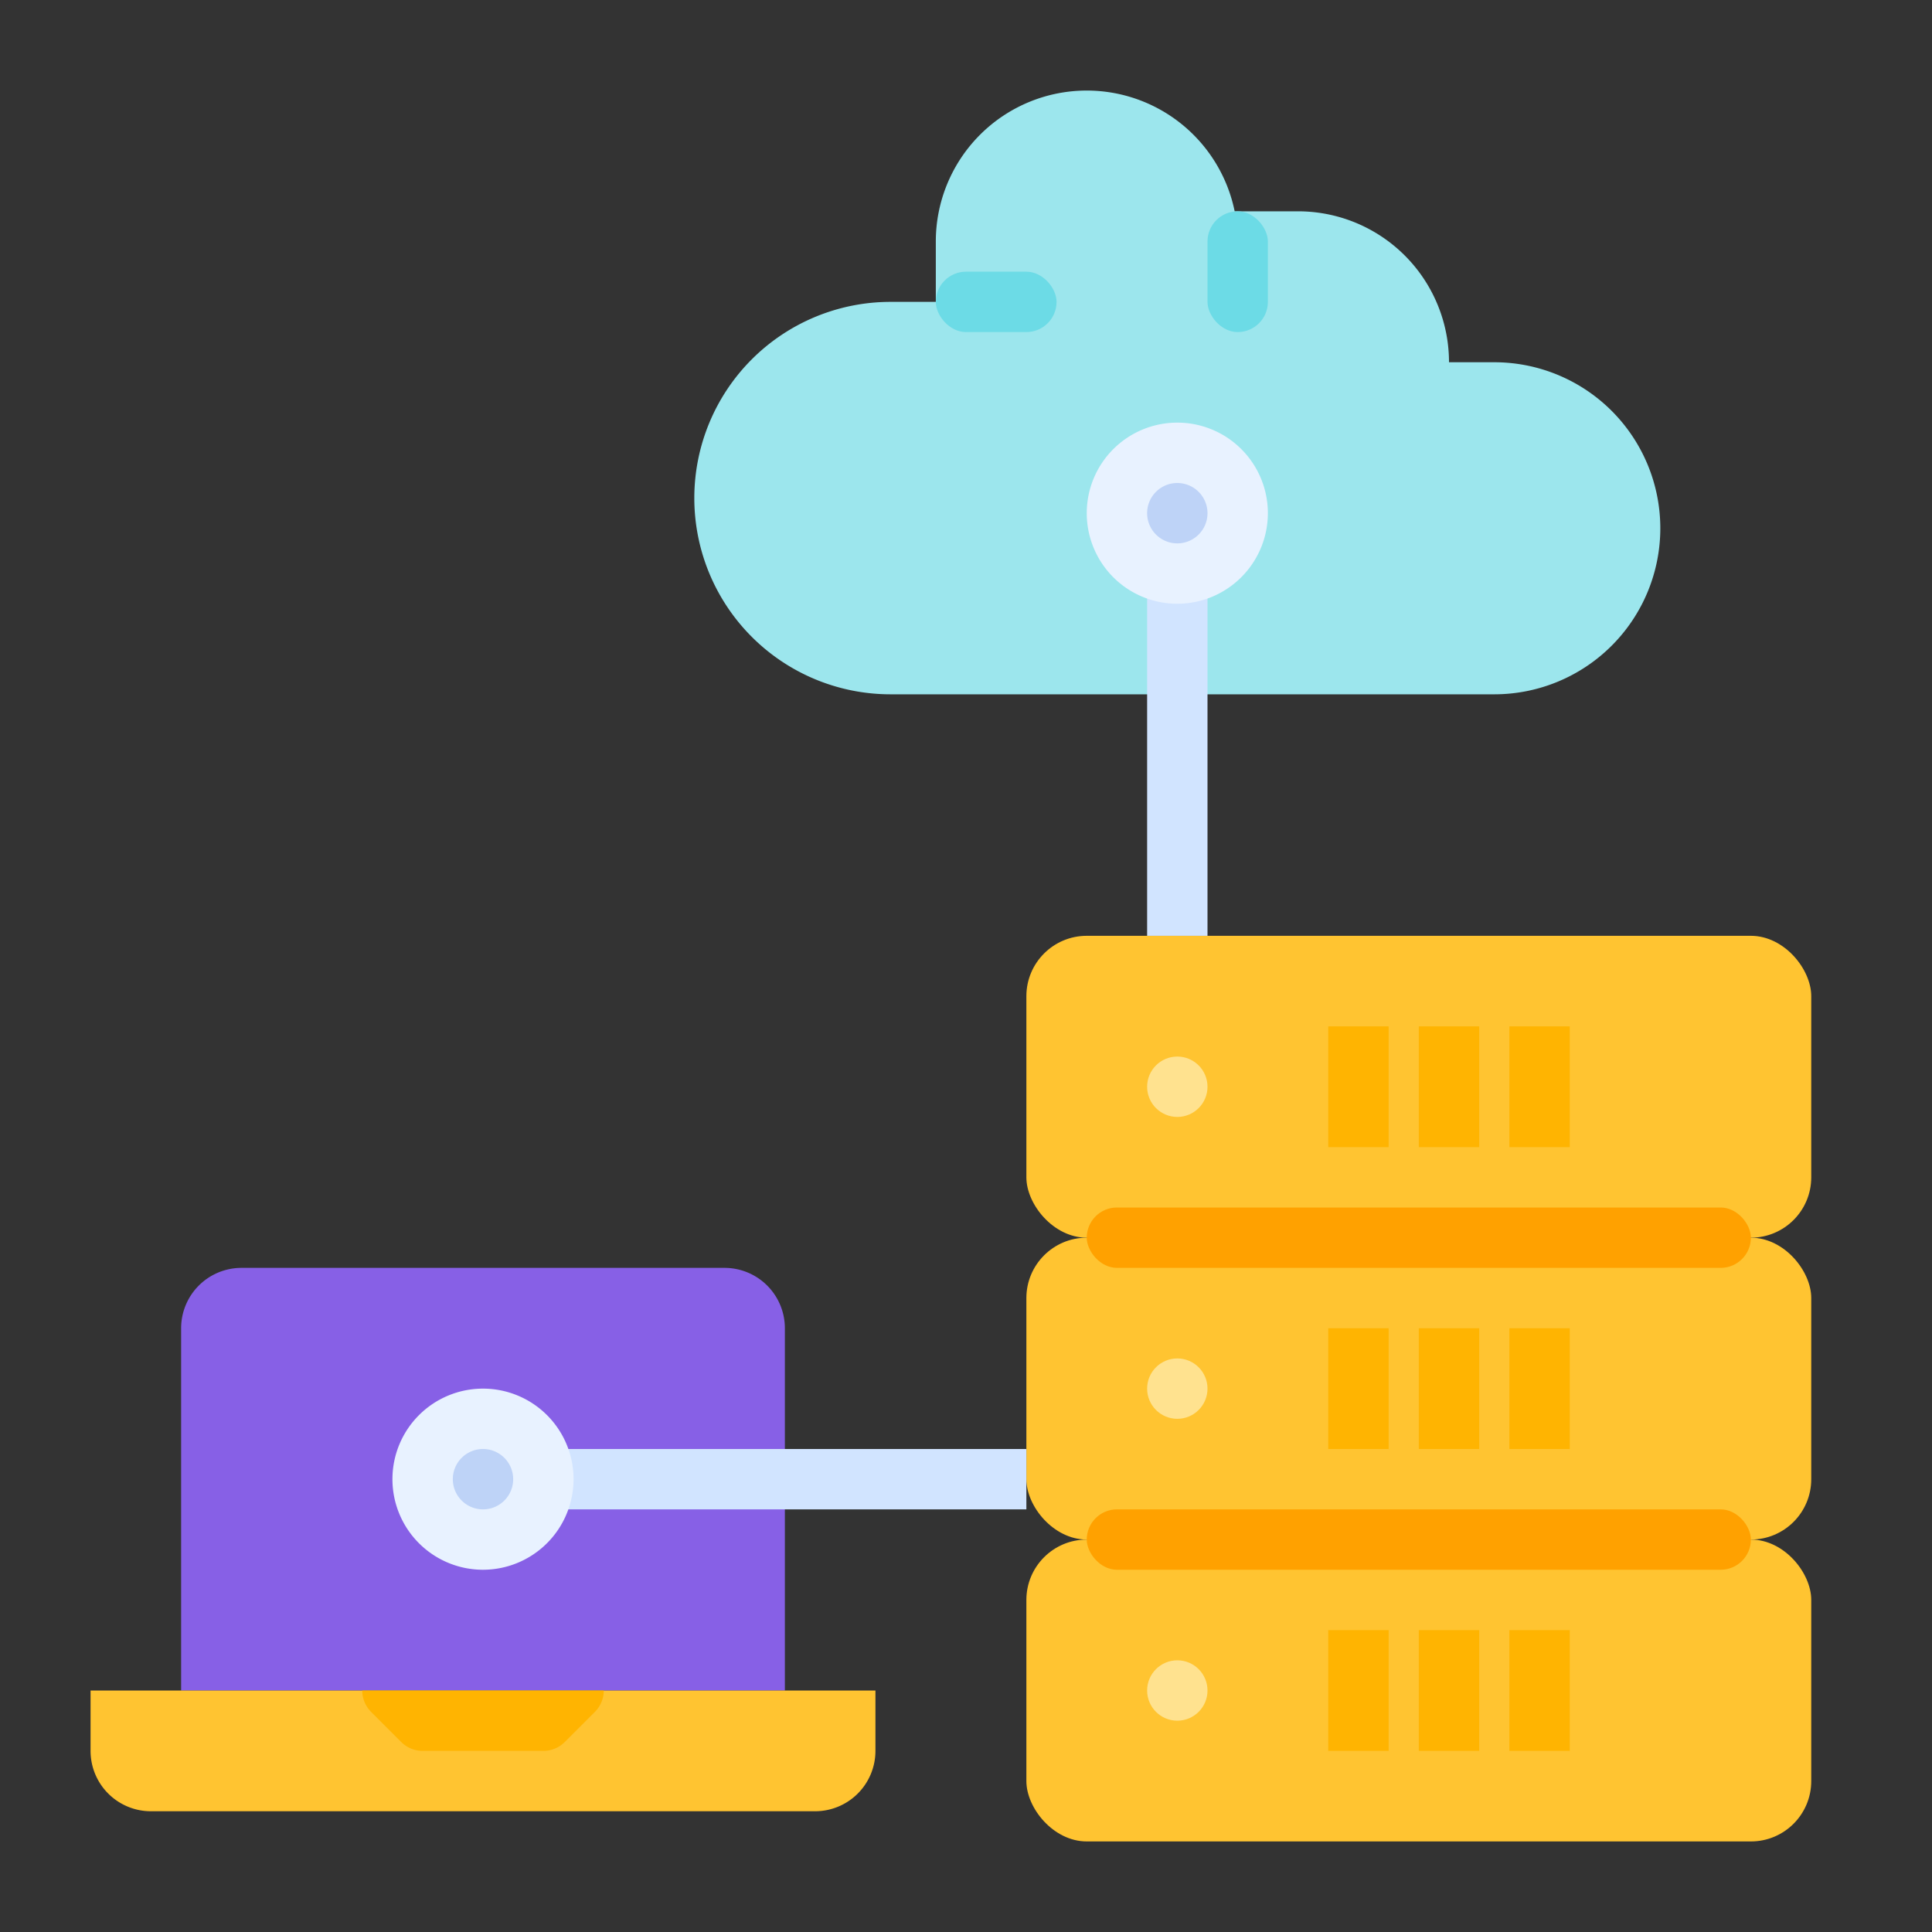 <svg id="flat" height="512" viewBox="0 0 512 512" width="512" xmlns="http://www.w3.org/2000/svg"><rect x="0" y="0" width="512" height="512" fill="#333333" stroke="none"/><path d="m236 184a52 52 0 0 1 -52-52v-0a52 52 0 0 1 52-52h12v-16a40 40 0 0 1 40-40 40.014 40.014 0 0 1 39.2 32l16.8 0a40 40 0 0 1 40 40h12a44 44 0 0 1 44 44 44 44 0 0 1 -44 44z" fill="#9ce6ed"/><path d="m208 448v-96a16 16 0 0 0 -16-16h-128a16 16 0 0 0 -16 16v96z" fill="#8760e6"/><rect fill="#ffc431" height="80" rx="16" width="208" x="272" y="248"/><circle cx="312" cy="288" fill="#ffe28f" r="8"/><g fill="#ffb401"><path d="m352 272h16v32h-16z"/><path d="m376 272h16v32h-16z"/><path d="m400 272h16v32h-16z"/></g><rect fill="#ffc431" height="80" rx="16" width="208" x="272" y="328"/><circle cx="312" cy="368" fill="#ffe28f" r="8"/><path d="m352 352h16v32h-16z" fill="#ffb401"/><path d="m376 352h16v32h-16z" fill="#ffb401"/><path d="m400 352h16v32h-16z" fill="#ffb401"/><rect fill="#ffc431" height="80" rx="16" width="208" x="272" y="408"/><circle cx="312" cy="448" fill="#ffe28f" r="8"/><path d="m352 432h16v32h-16z" fill="#ffb401"/><path d="m376 432h16v32h-16z" fill="#ffb401"/><path d="m400 432h16v32h-16z" fill="#ffb401"/><path d="m232 448v16a15.996 15.996 0 0 1 -16 16h-176a15.996 15.996 0 0 1 -16-16v-16z" fill="#ffc431"/><path d="m160 448a8.003 8.003 0 0 1 -2.34 5.66l-8 8a8.008 8.008 0 0 1 -5.66 2.34h-32a8.008 8.008 0 0 1 -5.66-2.34l-8-8a8.003 8.003 0 0 1 -2.34-5.66z" fill="#ffb401"/><path d="m144 384h128v16h-128z" fill="#d1e4ff"/><rect fill="#6cdbe6" height="16" rx="8" width="32" x="248" y="72"/><rect fill="#6cdbe6" height="32" rx="8" width="16" x="320" y="56"/><path d="m304 152h16v96h-16z" fill="#d1e4ff"/><circle cx="128" cy="392" fill="#bed3f7" r="16"/><path d="m128 416a24 24 0 1 1 24-24 24.027 24.027 0 0 1 -24 24zm0-32a8 8 0 1 0 8 8 8.009 8.009 0 0 0 -8-8z" fill="#e8f2ff"/><rect fill="#ffa100" height="16" rx="8" width="176" x="288" y="320"/><rect fill="#ffa100" height="16" rx="8" width="176" x="288" y="400"/><circle cx="312" cy="136" fill="#bed3f7" r="16"/><path d="m312 160a24 24 0 1 1 24-24 24.027 24.027 0 0 1 -24 24zm0-32a8 8 0 1 0 8 8 8.009 8.009 0 0 0 -8-8z" fill="#e8f2ff"/></svg>